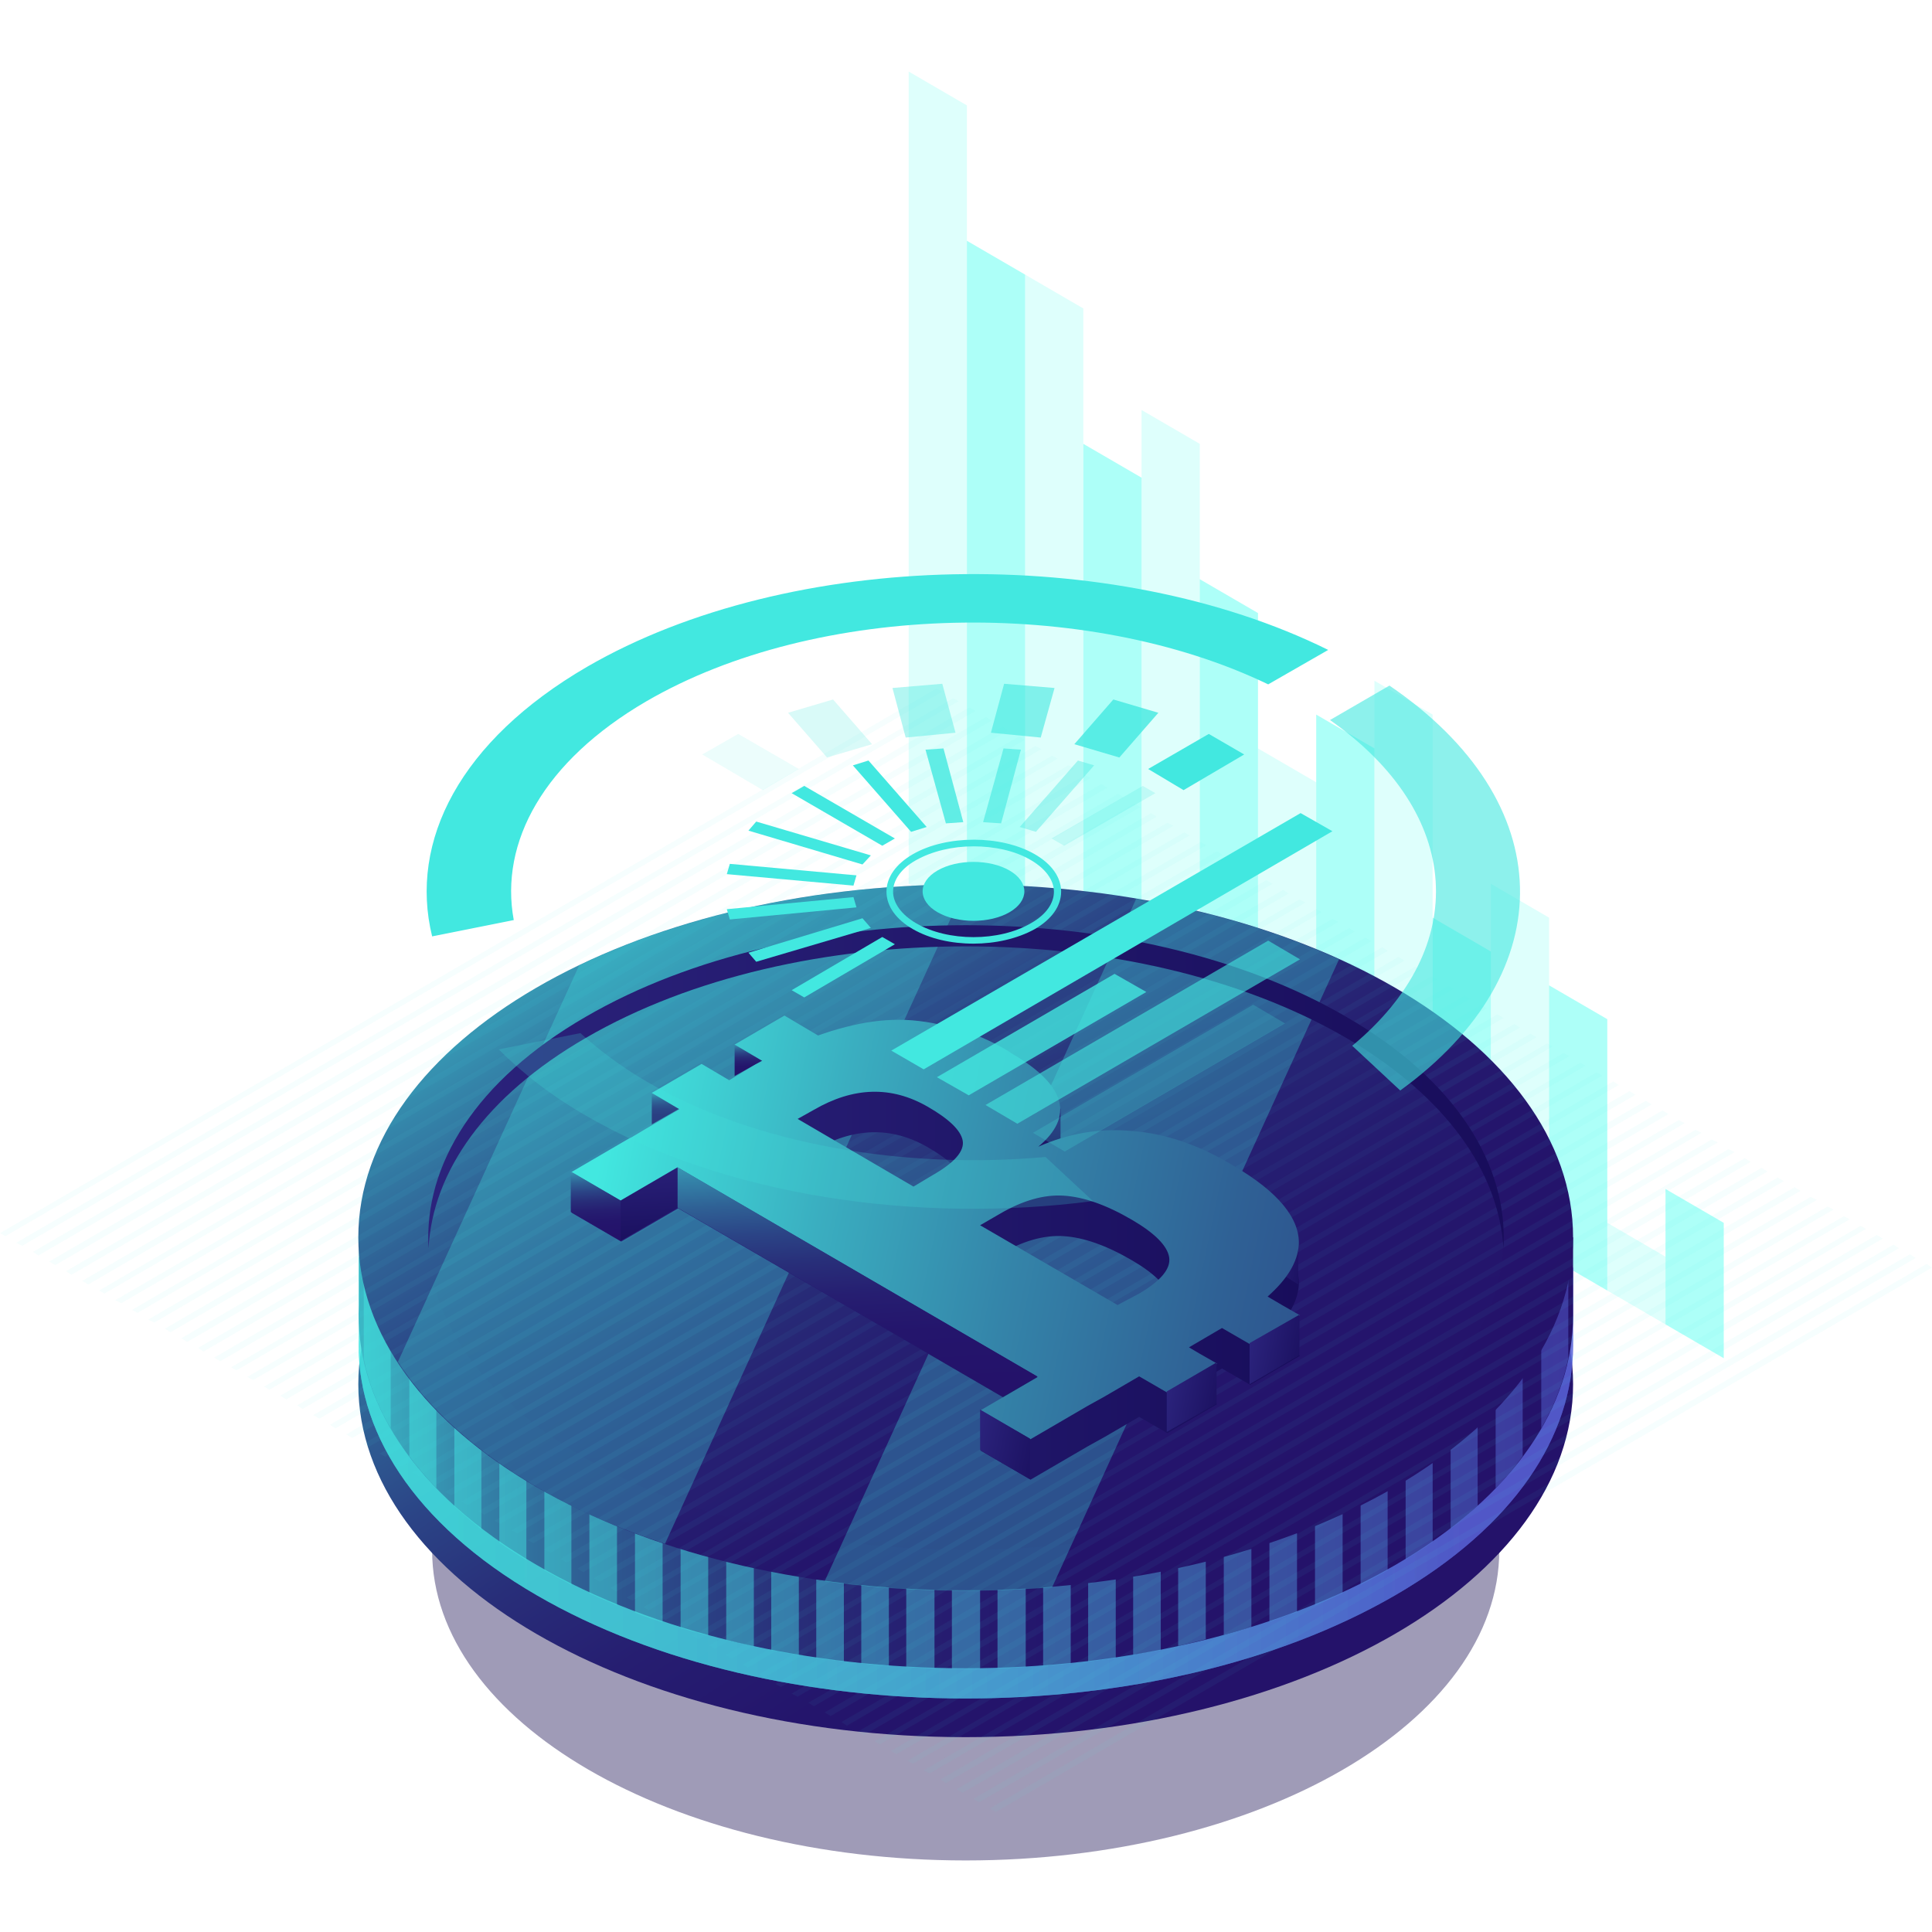 <svg width="190" height="190" viewBox="0 0 216 200" fill="none" xmlns="http://www.w3.org/2000/svg">
<path opacity="0.5" d="M186.207 124.932L192.716 128.716V143.851L186.207 140.068V124.932Z" fill="#5CFFF3"/>
<path opacity="0.2" d="M179.698 128.716L186.207 132.5V140.068L179.698 136.284V128.716Z" fill="#5CFFF3"/>
<path opacity="0.5" d="M173.189 102.162L179.698 105.946V136.284L173.189 132.5V102.162Z" fill="#5CFFF3"/>
<path opacity="0.2" d="M166.68 90.811L173.189 94.595V132.5L166.68 128.716V90.811Z" fill="#5CFFF3"/>
<path opacity="0.5" d="M160.172 94.595L166.68 98.378V128.716L160.172 124.932V94.595Z" fill="#5CFFF3"/>
<path opacity="0.2" d="M153.663 68.108L160.171 71.892V124.932L153.663 121.149V68.108Z" fill="#5CFFF3"/>
<path opacity="0.5" d="M147.154 71.892L153.663 75.676V121.149L147.154 117.297V71.892Z" fill="#5CFFF3"/>
<path opacity="0.2" d="M140.645 75.676L147.154 79.46V117.297L140.645 113.514V75.676Z" fill="#5CFFF3"/>
<path opacity="0.5" d="M134.136 56.757L140.645 60.541V113.514L134.136 109.73V56.757Z" fill="#5CFFF3"/>
<path opacity="0.2" d="M127.627 37.838L134.136 41.622V109.73L127.627 105.946V37.838Z" fill="#5CFFF3"/>
<path opacity="0.5" d="M121.118 41.622L127.627 45.405V105.946L121.118 102.162V41.622Z" fill="#5CFFF3"/>
<path opacity="0.2" d="M114.609 22.703L121.118 26.486V102.162L114.609 98.378V22.703Z" fill="#5CFFF3"/>
<path opacity="0.5" d="M108.101 18.919L114.61 22.703V98.378L108.101 94.595V18.919Z" fill="#5CFFF3"/>
<path opacity="0.2" d="M101.592 0L108.101 3.784V94.595L101.592 90.811V0Z" fill="#5CFFF3"/>
<path opacity="0.4" d="M107.966 200C140.912 200 167.62 184.481 167.62 165.338C167.62 146.194 140.912 130.676 107.966 130.676C75.021 130.676 48.313 146.194 48.313 165.338C48.313 184.481 75.021 200 107.966 200Z" fill="#0F054C"/>
<path d="M107.966 186.216C145.47 186.216 175.873 168.55 175.873 146.757C175.873 124.964 145.47 107.297 107.966 107.297C70.463 107.297 40.06 124.964 40.06 146.757C40.06 168.55 70.463 186.216 107.966 186.216Z" fill="url(#paint0_linear_38_250)"/>
<path opacity="0.48" d="M175.873 133.716H174.196C171.445 126.689 165.405 120 156.011 114.527C129.506 99.122 86.561 99.122 59.989 114.527C51.131 119.662 45.227 125.946 42.274 132.568H40.127V141.284C39.59 151.757 46.233 162.365 59.989 170.338C86.494 185.743 129.439 185.743 156.011 170.338C169.297 162.635 175.873 152.568 175.873 142.432V133.716Z" fill="url(#paint1_linear_38_250)"/>
<path opacity="0.48" d="M175.873 133.716H174.196C171.445 126.689 165.405 120 156.011 114.527C129.506 99.122 86.561 99.122 59.989 114.527C51.131 119.662 45.227 125.946 42.274 132.568H40.127V141.284C39.59 151.757 46.233 162.365 59.989 170.338C86.494 185.743 129.439 185.743 156.011 170.338C169.297 162.635 175.873 152.568 175.873 142.432V133.716Z" fill="url(#paint2_linear_38_250)"/>
<path opacity="0.48" d="M175.873 133.716H174.196C171.445 126.689 165.405 120 156.011 114.527C129.506 99.122 86.561 99.122 59.989 114.527C51.131 119.662 45.227 125.946 42.274 132.568H40.127V141.284C39.59 151.757 46.233 162.365 59.989 170.338C86.494 185.743 129.439 185.743 156.011 170.338C169.297 162.635 175.873 152.568 175.873 142.432V133.716Z" fill="url(#paint3_linear_38_250)"/>
<path d="M175.873 130.338H174.196C171.445 123.311 165.405 116.622 156.011 111.149C129.506 95.743 86.561 95.743 59.989 111.149C51.131 116.284 45.227 122.568 42.274 129.189H40.127V137.905C39.59 148.378 46.233 158.986 59.989 166.959C86.494 182.365 129.439 182.365 156.011 166.959C169.297 159.257 175.873 149.189 175.873 139.054V130.338Z" fill="url(#paint4_linear_38_250)"/>
<path opacity="0.48" d="M174.196 130.338C174.129 130.068 173.994 129.865 173.927 129.595V123.851H170.371V123.446C169.499 122.23 168.492 121.013 167.351 119.865V123.851H165.338V117.905C164.399 117.027 163.392 116.216 162.319 115.338V123.851H160.306V113.851C159.366 113.176 158.293 112.5 157.286 111.892V123.851H155.273V110.676C154.267 110.135 153.26 109.595 152.254 109.054V123.851H150.24V108.108C149.234 107.635 148.227 107.23 147.154 106.757V123.851H145.141V110H142.054V123.851H140.041V113.851H136.954V123.919H134.941V117.703H131.855V123.919H129.909V121.486H126.755V123.919H89.312V121.486H86.226V123.919H84.28V117.703H81.126V123.919H79.113V113.851H76.026V123.919H74.013V110.068H70.926V123.919H68.913V106.824C67.907 107.23 66.833 107.703 65.827 108.176V123.919H63.814V109.122C62.807 109.662 61.733 110.203 60.794 110.743V123.919H58.781V111.892C57.707 112.568 56.701 113.176 55.761 113.851V123.851H53.748V115.338C52.675 116.149 51.668 117.027 50.729 117.905V123.919H48.716V119.932C47.575 121.081 46.569 122.297 45.696 123.514V123.986H42.14V129.257H40.664V143.919C41.2 146.554 42.207 149.189 43.683 151.689V142.5H45.763V154.797C46.636 156.014 47.642 157.162 48.783 158.378V142.568H50.796V160.405C51.735 161.284 52.742 162.095 53.816 162.973V142.635H55.828V164.459C56.768 165.135 57.842 165.811 58.848 166.419V142.568H60.861V167.568C61.868 168.108 62.874 168.649 63.881 169.189V142.568H65.894V170.135C66.9 170.608 67.907 171.013 68.98 171.486V142.568H70.993V172.297C72 172.703 73.007 173.041 74.08 173.378V142.568H76.093V173.986C77.1 174.324 78.106 174.595 79.18 174.865V142.5H81.193V175.338C82.2 175.608 83.273 175.811 84.28 176.081V142.5H86.226V176.486C87.232 176.689 88.306 176.892 89.312 177.027V142.5H91.258V177.365C92.265 177.5 93.338 177.635 94.345 177.77V142.5H96.291V177.973C97.297 178.108 98.371 178.176 99.377 178.243V142.5H101.323V178.378C102.397 178.446 103.404 178.514 104.477 178.514V142.5H106.423V178.581C107.497 178.581 108.503 178.581 109.577 178.581V142.5H111.523V178.514C112.596 178.514 113.603 178.446 114.677 178.378V142.5H116.623V178.243C117.696 178.176 118.703 178.108 119.709 177.973V142.5H121.655V177.77C122.729 177.635 123.735 177.5 124.742 177.365V142.5H126.688V177.027C127.694 176.824 128.768 176.689 129.774 176.486V142.5H131.72V176.014C132.727 175.811 133.801 175.541 134.807 175.27V142.432H136.82V174.797C137.827 174.527 138.9 174.189 139.907 173.919V142.5H141.92V173.311C142.926 172.973 144 172.568 145.007 172.23V142.568H147.02V171.486C148.026 171.081 149.1 170.608 150.106 170.135V142.568H152.119V169.189C153.126 168.649 154.199 168.108 155.139 167.568V142.568H157.152V166.351C158.226 165.676 159.232 165.068 160.172 164.392V142.568H162.185V162.905C163.258 162.095 164.265 161.216 165.204 160.338V142.568H167.217V158.378C168.358 157.23 169.364 156.014 170.237 154.797V142.568H172.317V151.689C173.793 149.122 174.8 146.486 175.336 143.851V130.473L174.196 130.338Z" fill="url(#paint5_linear_38_250)"/>
<path d="M107.966 169.797C145.47 169.797 175.873 152.131 175.873 130.338C175.873 108.545 145.47 90.878 107.966 90.878C70.463 90.878 40.06 108.545 40.06 130.338C40.06 152.131 70.463 169.797 107.966 169.797Z" fill="url(#paint6_linear_38_250)"/>
<path opacity="0.3" d="M108.034 90.878C92.667 90.878 77.301 93.919 64.753 99.932L44.488 144.257C47.776 149.324 52.943 154.122 59.989 158.243C64.35 160.811 69.182 162.905 74.349 164.595L108.034 90.878Z" fill="#42E8E0"/>
<path opacity="0.3" d="M127.023 92.5L92.198 168.784C100.518 169.932 109.174 170.135 117.629 169.459L149.704 99.257C142.792 96.081 135.075 93.851 127.023 92.5Z" fill="#42E8E0"/>
<g opacity="0.05">
<path d="M107.966 165.27C141.171 165.27 168.089 149.63 168.089 130.338C168.089 111.045 141.171 95.405 107.966 95.405C74.761 95.405 47.843 111.045 47.843 130.338C47.843 149.63 74.761 165.27 107.966 165.27Z" fill="url(#paint7_linear_38_250)"/>
<path d="M0.604 130.203L0 129.865L104.678 68.987L105.349 69.324L0.604 130.203Z" fill="#42E8E0"/>
<path d="M2.483 131.284L1.812 130.946L106.557 70.068L107.161 70.405L2.483 131.284Z" fill="#42E8E0"/>
<path d="M4.294 132.365L3.691 131.959L108.369 71.081L109.04 71.487L4.294 132.365Z" fill="#42E8E0"/>
<path d="M6.173 133.446L5.502 133.041L110.248 72.162L110.852 72.568L6.173 133.446Z" fill="#42E8E0"/>
<path d="M7.985 134.527L7.381 134.122L112.06 73.243L112.731 73.649L7.985 134.527Z" fill="#42E8E0"/>
<path d="M9.864 135.608L9.193 135.203L113.938 74.324L114.542 74.73L9.864 135.608Z" fill="#42E8E0"/>
<path d="M11.676 136.622L11.072 136.284L115.75 75.405L116.421 75.743L11.676 136.622Z" fill="#42E8E0"/>
<path d="M13.555 137.703L12.883 137.365L117.629 76.487L118.233 76.824L13.555 137.703Z" fill="#42E8E0"/>
<path d="M15.366 138.784L14.762 138.446L119.441 77.568L120.112 77.905L15.366 138.784Z" fill="#42E8E0"/>
<path d="M17.245 139.865L16.574 139.527L121.32 78.649L121.924 78.987L17.245 139.865Z" fill="#42E8E0"/>
<path d="M19.057 140.946L18.453 140.541L123.131 79.662L123.802 80.067L19.057 140.946Z" fill="#42E8E0"/>
<path d="M20.936 142.027L20.265 141.622L125.01 80.743L125.614 81.149L20.936 142.027Z" fill="#42E8E0"/>
<path d="M22.747 143.108L22.144 142.703L126.822 81.824L127.493 82.23L22.747 143.108Z" fill="#42E8E0"/>
<path d="M24.626 144.189L23.955 143.784L128.701 82.905L129.305 83.311L24.626 144.189Z" fill="#42E8E0"/>
<path d="M26.438 145.203L25.834 144.865L130.513 83.987L131.184 84.324L26.438 145.203Z" fill="#42E8E0"/>
<path d="M28.317 146.284L27.646 145.946L132.391 85.068L132.995 85.405L28.317 146.284Z" fill="#42E8E0"/>
<path d="M30.129 147.365L29.525 147.027L134.203 86.149L134.874 86.487L30.129 147.365Z" fill="#42E8E0"/>
<path d="M32.007 148.446L31.336 148.041L136.082 87.162L136.686 87.568L32.007 148.446Z" fill="#42E8E0"/>
<path d="M33.819 149.527L33.215 149.122L137.894 88.243L138.565 88.649L33.819 149.527Z" fill="#42E8E0"/>
<path d="M35.698 150.608L35.027 150.203L139.773 89.324L140.376 89.73L35.698 150.608Z" fill="#42E8E0"/>
<path d="M37.51 151.689L36.906 151.284L141.584 90.405L142.255 90.811L37.51 151.689Z" fill="#42E8E0"/>
<path d="M39.389 152.77L38.718 152.365L143.463 91.487L144.067 91.892L39.389 152.77Z" fill="#42E8E0"/>
<path d="M41.2 153.784L40.596 153.446L145.275 92.568L145.946 92.905L41.2 153.784Z" fill="#42E8E0"/>
<path d="M43.079 154.865L42.408 154.527L147.154 93.649L147.758 93.987L43.079 154.865Z" fill="#42E8E0"/>
<path d="M44.891 155.946L44.287 155.608L148.965 94.73L149.636 95.067L44.891 155.946Z" fill="#42E8E0"/>
<path d="M46.77 157.027L46.099 156.622L150.844 95.743L151.448 96.149L46.77 157.027Z" fill="#42E8E0"/>
<path d="M48.581 158.108L47.91 157.703L152.656 96.824L153.327 97.23L48.581 158.108Z" fill="#42E8E0"/>
<path d="M50.46 159.189L49.789 158.784L154.535 97.905L155.139 98.311L50.46 159.189Z" fill="#42E8E0"/>
<path d="M52.272 160.27L51.601 159.865L156.347 98.987L157.018 99.392L52.272 160.27Z" fill="#42E8E0"/>
<path d="M54.151 161.351L53.48 160.946L158.226 100.068L158.829 100.473L54.151 161.351Z" fill="#42E8E0"/>
<path d="M55.963 162.365L55.292 162.027L160.037 101.149L160.708 101.486L55.963 162.365Z" fill="#42E8E0"/>
<path d="M57.842 163.446L57.17 163.108L161.916 102.23L162.52 102.568L57.842 163.446Z" fill="#42E8E0"/>
<path d="M59.653 164.527L58.982 164.189L163.728 103.311L164.399 103.649L59.653 164.527Z" fill="#42E8E0"/>
<path d="M61.532 165.608L60.861 165.203L165.607 104.324L166.211 104.73L61.532 165.608Z" fill="#42E8E0"/>
<path d="M63.344 166.689L62.673 166.284L167.418 105.405L168.089 105.811L63.344 166.689Z" fill="#42E8E0"/>
<path d="M65.223 167.77L64.552 167.365L169.297 106.486L169.901 106.892L65.223 167.77Z" fill="#42E8E0"/>
<path d="M67.034 168.851L66.364 168.446L171.109 107.568L171.78 107.973L67.034 168.851Z" fill="#42E8E0"/>
<path d="M68.913 169.932L68.242 169.527L172.988 108.649L173.592 108.986L68.913 169.932Z" fill="#42E8E0"/>
<path d="M70.725 170.946L70.054 170.608L174.8 109.73L175.471 110.068L70.725 170.946Z" fill="#42E8E0"/>
<path d="M72.537 172.027L71.933 171.689L176.678 110.811L177.282 111.149L72.537 172.027Z" fill="#42E8E0"/>
<path d="M74.416 173.108L73.745 172.77L178.49 111.892L179.161 112.23L74.416 173.108Z" fill="#42E8E0"/>
<path d="M76.227 174.189L75.624 173.784L180.369 112.905L180.973 113.311L76.227 174.189Z" fill="#42E8E0"/>
<path d="M78.106 175.27L77.435 174.865L182.181 113.986L182.852 114.392L78.106 175.27Z" fill="#42E8E0"/>
<path d="M79.918 176.351L79.314 175.946L183.993 115.068L184.664 115.473L79.918 176.351Z" fill="#42E8E0"/>
<path d="M81.797 177.432L81.126 177.027L185.871 116.149L186.542 116.554L81.797 177.432Z" fill="#42E8E0"/>
<path d="M83.609 178.446L83.005 178.108L187.683 117.23L188.354 117.568L83.609 178.446Z" fill="#42E8E0"/>
<path d="M85.487 179.527L84.816 179.189L189.562 118.311L190.233 118.649L85.487 179.527Z" fill="#42E8E0"/>
<path d="M87.299 180.608L86.695 180.27L191.374 119.392L192.045 119.73L87.299 180.608Z" fill="#42E8E0"/>
<path d="M89.178 181.689L88.507 181.351L193.253 120.473L193.924 120.811L89.178 181.689Z" fill="#42E8E0"/>
<path d="M90.99 182.77L90.386 182.365L195.064 121.486L195.735 121.892L90.99 182.77Z" fill="#42E8E0"/>
<path d="M92.868 183.851L92.198 183.446L196.943 122.568L197.614 122.973L92.868 183.851Z" fill="#42E8E0"/>
<path d="M94.68 184.932L94.076 184.527L198.755 123.649L199.426 124.054L94.68 184.932Z" fill="#42E8E0"/>
<path d="M96.559 186.014L95.888 185.608L200.634 124.73L201.305 125.135L96.559 186.014Z" fill="#42E8E0"/>
<path d="M98.371 187.027L97.767 186.689L202.445 125.811L203.116 126.149L98.371 187.027Z" fill="#42E8E0"/>
<path d="M100.25 188.108L99.579 187.77L204.324 126.892L204.995 127.23L100.25 188.108Z" fill="#42E8E0"/>
<path d="M102.062 189.189L101.458 188.851L206.136 127.973L206.807 128.311L102.062 189.189Z" fill="#42E8E0"/>
<path d="M103.94 190.27L103.269 189.932L208.015 129.054L208.619 129.392L103.94 190.27Z" fill="#42E8E0"/>
<path d="M105.752 191.351L105.148 190.946L209.827 130.068L210.498 130.473L105.752 191.351Z" fill="#42E8E0"/>
<path d="M107.631 192.432L106.96 192.027L211.706 131.149L212.309 131.554L107.631 192.432Z" fill="#42E8E0"/>
<path d="M109.443 193.514L108.839 193.108L213.517 132.23L214.188 132.635L109.443 193.514Z" fill="#42E8E0"/>
<path d="M111.322 194.595L110.651 194.189L215.396 133.311L216 133.716L111.322 194.595Z" fill="#42E8E0"/>
</g>
<path d="M65.491 108.041C88.977 94.392 127.023 94.392 150.509 108.041C161.715 114.595 167.553 123.041 168.089 131.554C168.626 122.23 162.788 112.77 150.509 105.676C127.023 92.027 88.977 92.027 65.491 105.676C53.212 112.77 47.374 122.23 47.91 131.554C48.38 122.973 54.285 114.527 65.491 108.041Z" fill="url(#paint8_linear_38_250)"/>
<path d="M126.554 122.973C122.93 122.635 119.441 123.243 116.086 124.73C120.112 121.351 119.172 117.905 113.267 114.392C113.133 114.324 112.999 114.257 112.865 114.122C110.852 112.905 108.839 112.027 106.759 111.486C104.544 110.878 102.464 110.541 100.518 110.541C98.572 110.541 96.626 110.811 94.546 111.351C93.472 111.622 92.399 111.959 91.46 112.297L87.702 110.068L82.132 113.311L85.219 115.135C84.682 115.405 84.078 115.743 83.541 116.081L81.528 117.297L78.442 115.473L72.872 118.716L75.959 120.541L72.134 122.77L70.658 123.649L70.255 123.851L63.881 127.568L69.45 130.811L75.825 127.095L116.019 150.473L109.644 154.189L115.213 157.432L121.588 153.716L123.534 152.635L127.359 150.405L130.513 152.23L136.082 148.986L134.069 147.838L132.928 147.162L136.619 145L139.773 146.824L145.342 143.581L143.329 142.432L141.719 141.486C143.933 139.527 145.074 137.635 145.208 135.676C145.342 132.77 142.926 129.797 137.961 126.892C137.827 126.824 137.76 126.757 137.625 126.689C133.868 124.459 130.177 123.311 126.554 122.973ZM89.178 121.622L90.99 120.608C95.418 118.041 99.646 117.905 103.739 120.27C106.088 121.622 107.43 122.905 107.631 124.054C107.832 125.203 106.759 126.486 104.276 127.905L102.129 129.189L89.178 121.622ZM124.943 142.432L109.577 133.514L111.791 132.23C114.341 130.743 116.69 130.068 118.904 130.203C121.118 130.338 123.668 131.216 126.554 132.905C129.103 134.392 130.513 135.811 130.714 137.095C130.915 138.378 129.774 139.73 127.359 141.149L124.943 142.432Z" fill="url(#paint9_linear_38_250)"/>
<path d="M72.872 114.122V117.703L75.959 115.946L72.872 114.122Z" fill="url(#paint10_linear_38_250)"/>
<path d="M82.132 108.716V112.297L85.286 110.541L82.132 108.716Z" fill="url(#paint11_linear_38_250)"/>
<path d="M118.569 115.946V120.203L115.75 118.446L118.569 115.946Z" fill="url(#paint12_linear_38_250)"/>
<path d="M145.141 130.338V135.608L140.98 132.973L145.141 130.338Z" fill="url(#paint13_linear_38_250)"/>
<path d="M126.554 118.446C122.93 118.108 119.441 118.716 116.086 120.203C120.112 116.824 119.172 113.378 113.267 109.865C113.133 109.797 112.999 109.73 112.865 109.595C110.852 108.378 108.839 107.5 106.759 106.959C104.544 106.351 102.464 106.013 100.518 106.013C98.572 106.013 96.626 106.284 94.546 106.824C93.472 107.095 92.399 107.432 91.46 107.77L87.702 105.541L82.132 108.784L85.219 110.608C84.682 110.878 84.078 111.216 83.541 111.554L81.528 112.77L78.442 110.946L72.872 114.189L75.959 116.013L72.134 118.243L70.658 119.122L70.255 119.324L63.881 123.041L69.45 126.284L75.825 122.568L116.019 145.946L109.644 149.662L115.213 152.905L121.588 149.189L123.534 148.108L127.359 145.878L130.513 147.703L136.082 144.459L134.069 143.311L132.928 142.635L136.619 140.473L139.773 142.297L145.342 139.054L143.329 137.905L141.719 136.959C143.933 135 145.074 133.108 145.208 131.149C145.342 128.243 142.926 125.27 137.961 122.365C137.827 122.297 137.76 122.23 137.625 122.162C133.868 119.932 130.177 118.716 126.554 118.446ZM89.178 117.095L90.99 116.081C95.418 113.514 99.646 113.378 103.739 115.743C106.088 117.095 107.43 118.378 107.631 119.527C107.832 120.676 106.759 121.959 104.276 123.378L102.129 124.662L89.178 117.095ZM124.943 137.905L109.577 128.986L111.791 127.703C114.341 126.216 116.69 125.541 118.904 125.676C121.118 125.811 123.668 126.689 126.554 128.378C129.103 129.865 130.513 131.284 130.714 132.568C130.915 133.851 129.774 135.203 127.359 136.622L124.943 137.905Z" fill="url(#paint14_linear_38_250)"/>
<path d="M145.275 138.986V143.513L139.705 146.757V142.162L145.275 138.986Z" fill="url(#paint15_linear_38_250)"/>
<path d="M136.015 144.324V148.919L130.445 152.095V147.568L136.015 144.324Z" fill="url(#paint16_linear_38_250)"/>
<path d="M115.146 152.838V157.365L109.577 154.122V149.595L115.146 152.838Z" fill="url(#paint17_linear_38_250)"/>
<path d="M63.814 122.973V127.5L69.383 130.743V126.216L63.814 122.973Z" fill="url(#paint18_linear_38_250)"/>
<path d="M75.758 127.027V122.5L69.383 126.216V130.743L75.758 127.027Z" fill="url(#paint19_linear_38_250)"/>
<path d="M75.758 122.5V127.027L112.06 148.108L115.952 145.878L75.758 122.5Z" fill="url(#paint20_linear_38_250)"/>
<path d="M108.839 97.5C106.356 97.5 103.94 96.959 102.062 95.878C100.183 94.797 99.109 93.311 99.109 91.689C99.109 90.067 100.183 88.581 102.062 87.5C105.819 85.338 111.926 85.338 115.683 87.5C117.562 88.581 118.636 90.067 118.636 91.689C118.636 93.311 117.562 94.797 115.683 95.878C113.737 96.959 111.255 97.5 108.839 97.5ZM108.839 86.622C106.49 86.622 104.209 87.162 102.397 88.176C100.72 89.122 99.847 90.405 99.847 91.689C99.847 92.973 100.787 94.257 102.397 95.203C105.953 97.297 111.724 97.297 115.281 95.203C116.958 94.257 117.83 92.973 117.83 91.689C117.83 90.405 116.891 89.122 115.281 88.176C113.469 87.095 111.12 86.622 108.839 86.622Z" fill="#42E8E0"/>
<path d="M112.865 93.987C110.651 95.27 107.027 95.27 104.813 93.987C102.598 92.703 102.598 90.608 104.813 89.324C107.027 88.04 110.651 88.04 112.865 89.324C115.079 90.608 115.079 92.703 112.865 93.987Z" fill="#42E8E0"/>
<path d="M132.324 80.338L128.365 77.973L135.143 74.054L139.102 76.351L132.324 80.338Z" fill="#42E8E0"/>
<path opacity="0.8" d="M125.144 76.689L120.112 75.203L124.473 70.203L129.506 71.689L125.144 76.689Z" fill="#42E8E0"/>
<path opacity="0.6" d="M116.354 74.459L110.785 73.919L112.261 68.446L117.898 68.919L116.354 74.459Z" fill="#42E8E0"/>
<path opacity="0.4" d="M106.826 73.919L101.256 74.459L99.78 68.919L105.35 68.446L106.826 73.919Z" fill="#42E8E0"/>
<path opacity="0.2" d="M97.499 75.203L92.466 76.689L88.104 71.689L93.137 70.203L97.499 75.203Z" fill="#42E8E0"/>
<path opacity="0.1" d="M89.312 77.973L85.286 80.338L78.509 76.351L82.535 74.054L89.312 77.973Z" fill="#42E8E0"/>
<path opacity="0.2" d="M118.971 86.554L117.562 85.743L127.761 79.865L129.171 80.676L118.971 86.554Z" fill="#42E8E0"/>
<path opacity="0.4" d="M115.817 85L114.006 84.459L120.514 77.027L122.326 77.568L115.817 85Z" fill="#42E8E0"/>
<path opacity="0.6" d="M111.926 84.054L109.912 83.919L112.194 75.676L114.14 75.811L111.926 84.054Z" fill="#42E8E0"/>
<path opacity="0.8" d="M107.698 83.919L105.752 84.054L103.471 75.811L105.484 75.676L107.698 83.919Z" fill="#42E8E0"/>
<path d="M103.605 84.459L101.86 85L95.351 77.568L97.096 77.027L103.605 84.459Z" fill="#42E8E0"/>
<path d="M100.049 85.743L98.639 86.554L88.507 80.676L89.916 79.865L100.049 85.743Z" fill="#42E8E0"/>
<path d="M97.364 87.635L96.425 88.649L83.676 84.865L84.548 83.851L97.364 87.635Z" fill="#42E8E0"/>
<path d="M95.754 89.865L95.418 91.013L81.26 89.73L81.596 88.581L95.754 89.865Z" fill="#42E8E0"/>
<path d="M95.418 92.297L95.754 93.446L81.596 94.797L81.26 93.649L95.418 92.297Z" fill="#42E8E0"/>
<path d="M96.425 94.662L97.364 95.743L84.548 99.527L83.676 98.513L96.425 94.662Z" fill="#42E8E0"/>
<path d="M98.639 96.757L100.049 97.568L89.916 103.514L88.507 102.703L98.639 96.757Z" fill="#42E8E0"/>
<path opacity="0.6" d="M148.697 72.5C163.594 82.973 164.466 97.905 151.18 108.919L156.548 113.919C174.8 100.676 174.397 81.622 155.34 68.649L148.697 72.5Z" fill="#42E8E0"/>
<path opacity="0.2" d="M116.891 121.351C101.122 122.77 84.414 120 72.269 112.905C69.383 111.216 66.967 109.392 64.887 107.5L55.761 109.324C58.378 111.959 61.666 114.527 65.558 116.757C80.925 125.676 102.464 128.851 122.192 126.284L116.891 121.351Z" fill="#42E8E0"/>
<path d="M48.313 96.689L57.439 94.865C55.829 86.149 60.794 77.095 72.268 70.405C91.325 59.324 121.454 58.716 141.786 68.513L148.496 64.662C124.473 52.77 88.373 53.378 65.625 66.554C51.467 74.797 45.696 86.013 48.313 96.689Z" fill="#42E8E0"/>
<path d="M103.269 111.554L99.646 109.459L145.409 82.905L148.966 84.932L103.269 111.554Z" fill="#42E8E0"/>
<path opacity="0.8" d="M108.302 114.459L104.746 112.432L124.608 100.878L128.164 102.905L108.302 114.459Z" fill="#42E8E0"/>
<path opacity="0.6" d="M113.737 117.635L110.181 115.541L141.786 97.162L145.342 99.257L113.737 117.635Z" fill="#42E8E0"/>
<path opacity="0.2" d="M119.038 120.743L115.482 118.649L140.108 104.324L143.664 106.419L119.038 120.743Z" fill="#42E8E0"/>
<defs>
<linearGradient id="paint0_linear_38_250" x1="37.981" y1="111.245" x2="111.241" y2="224.963" gradientUnits="userSpaceOnUse">
<stop stop-color="#42E8E0"/>
<stop offset="0.016" stop-color="#40DDDA"/>
<stop offset="0.092" stop-color="#3AAEC0"/>
<stop offset="0.173" stop-color="#3484A9"/>
<stop offset="0.257" stop-color="#2F6195"/>
<stop offset="0.346" stop-color="#2B4486"/>
<stop offset="0.44" stop-color="#282E79"/>
<stop offset="0.542" stop-color="#261E71"/>
<stop offset="0.659" stop-color="#24156C"/>
<stop offset="0.823" stop-color="#24126A"/>
</linearGradient>
<linearGradient id="paint1_linear_38_250" x1="29.869" y1="142.453" x2="164.269" y2="142.453" gradientUnits="userSpaceOnUse">
<stop stop-color="#42E8E0"/>
<stop offset="0.151" stop-color="#43E3E0"/>
<stop offset="0.329" stop-color="#45D5DF"/>
<stop offset="0.52" stop-color="#49BDDD"/>
<stop offset="0.721" stop-color="#4E9CDB"/>
<stop offset="0.927" stop-color="#5472D8"/>
<stop offset="1" stop-color="#5761D7"/>
</linearGradient>
<linearGradient id="paint2_linear_38_250" x1="29.869" y1="142.453" x2="164.269" y2="142.453" gradientUnits="userSpaceOnUse">
<stop stop-color="#42E8E0"/>
<stop offset="0.151" stop-color="#43E3E0"/>
<stop offset="0.329" stop-color="#45D5DF"/>
<stop offset="0.52" stop-color="#49BDDD"/>
<stop offset="0.721" stop-color="#4E9CDB"/>
<stop offset="0.927" stop-color="#5472D8"/>
<stop offset="1" stop-color="#5761D7"/>
</linearGradient>
<linearGradient id="paint3_linear_38_250" x1="29.869" y1="142.453" x2="164.269" y2="142.453" gradientUnits="userSpaceOnUse">
<stop stop-color="#42E8E0"/>
<stop offset="0.151" stop-color="#43E3E0"/>
<stop offset="0.329" stop-color="#45D5DF"/>
<stop offset="0.52" stop-color="#49BDDD"/>
<stop offset="0.721" stop-color="#4E9CDB"/>
<stop offset="0.927" stop-color="#5472D8"/>
<stop offset="1" stop-color="#5761D7"/>
</linearGradient>
<linearGradient id="paint4_linear_38_250" x1="29.869" y1="139.071" x2="164.269" y2="139.071" gradientUnits="userSpaceOnUse">
<stop stop-color="#42E8E0"/>
<stop offset="0.016" stop-color="#40DDDA"/>
<stop offset="0.092" stop-color="#3AAEC0"/>
<stop offset="0.173" stop-color="#3484A9"/>
<stop offset="0.257" stop-color="#2F6195"/>
<stop offset="0.346" stop-color="#2B4486"/>
<stop offset="0.44" stop-color="#282E79"/>
<stop offset="0.542" stop-color="#261E71"/>
<stop offset="0.659" stop-color="#24156C"/>
<stop offset="0.823" stop-color="#24126A"/>
</linearGradient>
<linearGradient id="paint5_linear_38_250" x1="40.611" y1="142.651" x2="175.396" y2="142.651" gradientUnits="userSpaceOnUse">
<stop stop-color="#42E8E0"/>
<stop offset="0.151" stop-color="#43E3E0"/>
<stop offset="0.329" stop-color="#45D5DF"/>
<stop offset="0.52" stop-color="#49BDDD"/>
<stop offset="0.721" stop-color="#4E9CDB"/>
<stop offset="0.927" stop-color="#5472D8"/>
<stop offset="1" stop-color="#5761D7"/>
</linearGradient>
<linearGradient id="paint6_linear_38_250" x1="37.981" y1="94.871" x2="111.241" y2="208.589" gradientUnits="userSpaceOnUse">
<stop stop-color="#42E8E0"/>
<stop offset="0.016" stop-color="#40DDDA"/>
<stop offset="0.092" stop-color="#3AAEC0"/>
<stop offset="0.173" stop-color="#3484A9"/>
<stop offset="0.257" stop-color="#2F6195"/>
<stop offset="0.346" stop-color="#2B4486"/>
<stop offset="0.44" stop-color="#282E79"/>
<stop offset="0.542" stop-color="#261E71"/>
<stop offset="0.659" stop-color="#24156C"/>
<stop offset="0.823" stop-color="#24126A"/>
</linearGradient>
<linearGradient id="paint7_linear_38_250" x1="97.394" y1="77.046" x2="131.426" y2="245.952" gradientUnits="userSpaceOnUse">
<stop stop-color="#42E8E0"/>
<stop offset="0.016" stop-color="#40DDDA"/>
<stop offset="0.092" stop-color="#3AAEC0"/>
<stop offset="0.173" stop-color="#3484A9"/>
<stop offset="0.257" stop-color="#2F6195"/>
<stop offset="0.346" stop-color="#2B4486"/>
<stop offset="0.44" stop-color="#282E79"/>
<stop offset="0.542" stop-color="#261E71"/>
<stop offset="0.659" stop-color="#24156C"/>
<stop offset="0.823" stop-color="#24126A"/>
</linearGradient>
<linearGradient id="paint8_linear_38_250" x1="47.884" y1="113.481" x2="168.094" y2="113.481" gradientUnits="userSpaceOnUse">
<stop stop-color="#2B237C"/>
<stop offset="1" stop-color="#180D5B"/>
</linearGradient>
<linearGradient id="paint9_linear_38_250" x1="63.818" y1="133.705" x2="145.252" y2="133.705" gradientUnits="userSpaceOnUse">
<stop stop-color="#2B237C"/>
<stop offset="1" stop-color="#180D5B"/>
</linearGradient>
<linearGradient id="paint10_linear_38_250" x1="74.222" y1="113.383" x2="74.514" y2="118.269" gradientUnits="userSpaceOnUse">
<stop stop-color="#42E8E0"/>
<stop offset="0.016" stop-color="#40DDDA"/>
<stop offset="0.092" stop-color="#3AAEC0"/>
<stop offset="0.173" stop-color="#3484A9"/>
<stop offset="0.257" stop-color="#2F6195"/>
<stop offset="0.346" stop-color="#2B4486"/>
<stop offset="0.44" stop-color="#282E79"/>
<stop offset="0.542" stop-color="#261E71"/>
<stop offset="0.659" stop-color="#24156C"/>
<stop offset="0.823" stop-color="#24126A"/>
</linearGradient>
<linearGradient id="paint11_linear_38_250" x1="83.499" y1="107.998" x2="83.79" y2="112.884" gradientUnits="userSpaceOnUse">
<stop stop-color="#42E8E0"/>
<stop offset="0.016" stop-color="#40DDDA"/>
<stop offset="0.092" stop-color="#3AAEC0"/>
<stop offset="0.173" stop-color="#3484A9"/>
<stop offset="0.257" stop-color="#2F6195"/>
<stop offset="0.346" stop-color="#2B4486"/>
<stop offset="0.44" stop-color="#282E79"/>
<stop offset="0.542" stop-color="#261E71"/>
<stop offset="0.659" stop-color="#24156C"/>
<stop offset="0.823" stop-color="#24126A"/>
</linearGradient>
<linearGradient id="paint12_linear_38_250" x1="117.057" y1="115.227" x2="117.404" y2="121.044" gradientUnits="userSpaceOnUse">
<stop stop-color="#2B237C"/>
<stop offset="1" stop-color="#180D5B"/>
</linearGradient>
<linearGradient id="paint13_linear_38_250" x1="141.22" y1="132.142" x2="146.944" y2="133.333" gradientUnits="userSpaceOnUse">
<stop stop-color="#2B237C"/>
<stop offset="1" stop-color="#180D5B"/>
</linearGradient>
<linearGradient id="paint14_linear_38_250" x1="67.28" y1="120.62" x2="336.783" y2="176.708" gradientUnits="userSpaceOnUse">
<stop stop-color="#42E8E0"/>
<stop offset="0.016" stop-color="#40DDDA"/>
<stop offset="0.092" stop-color="#3AAEC0"/>
<stop offset="0.173" stop-color="#3484A9"/>
<stop offset="0.257" stop-color="#2F6195"/>
<stop offset="0.346" stop-color="#2B4486"/>
<stop offset="0.44" stop-color="#282E79"/>
<stop offset="0.542" stop-color="#261E71"/>
<stop offset="0.659" stop-color="#24156C"/>
<stop offset="0.823" stop-color="#24126A"/>
</linearGradient>
<linearGradient id="paint15_linear_38_250" x1="139.754" y1="142.273" x2="146.831" y2="143.746" gradientUnits="userSpaceOnUse">
<stop stop-color="#2B237C"/>
<stop offset="1" stop-color="#180D5B"/>
</linearGradient>
<linearGradient id="paint16_linear_38_250" x1="130.492" y1="147.658" x2="137.569" y2="149.131" gradientUnits="userSpaceOnUse">
<stop stop-color="#2B237C"/>
<stop offset="1" stop-color="#180D5B"/>
</linearGradient>
<linearGradient id="paint17_linear_38_250" x1="109.005" y1="152.763" x2="117.715" y2="154.576" gradientUnits="userSpaceOnUse">
<stop stop-color="#2B237C"/>
<stop offset="1" stop-color="#180D5B"/>
</linearGradient>
<linearGradient id="paint18_linear_38_250" x1="66.277" y1="121.341" x2="66.936" y2="132.39" gradientUnits="userSpaceOnUse">
<stop stop-color="#42E8E0"/>
<stop offset="0.016" stop-color="#40DDDA"/>
<stop offset="0.092" stop-color="#3AAEC0"/>
<stop offset="0.173" stop-color="#3484A9"/>
<stop offset="0.257" stop-color="#2F6195"/>
<stop offset="0.346" stop-color="#2B4486"/>
<stop offset="0.44" stop-color="#282E79"/>
<stop offset="0.542" stop-color="#261E71"/>
<stop offset="0.659" stop-color="#24156C"/>
<stop offset="0.823" stop-color="#24126A"/>
</linearGradient>
<linearGradient id="paint19_linear_38_250" x1="72.268" y1="121.261" x2="72.907" y2="131.992" gradientUnits="userSpaceOnUse">
<stop stop-color="#2B237C"/>
<stop offset="1" stop-color="#180D5B"/>
</linearGradient>
<linearGradient id="paint20_linear_38_250" x1="94.68" y1="116.26" x2="96.934" y2="154.085" gradientUnits="userSpaceOnUse">
<stop stop-color="#42E8E0"/>
<stop offset="0.016" stop-color="#40DDDA"/>
<stop offset="0.092" stop-color="#3AAEC0"/>
<stop offset="0.173" stop-color="#3484A9"/>
<stop offset="0.257" stop-color="#2F6195"/>
<stop offset="0.346" stop-color="#2B4486"/>
<stop offset="0.44" stop-color="#282E79"/>
<stop offset="0.542" stop-color="#261E71"/>
<stop offset="0.659" stop-color="#24156C"/>
<stop offset="0.823" stop-color="#24126A"/>
</linearGradient>
</defs>
</svg>
